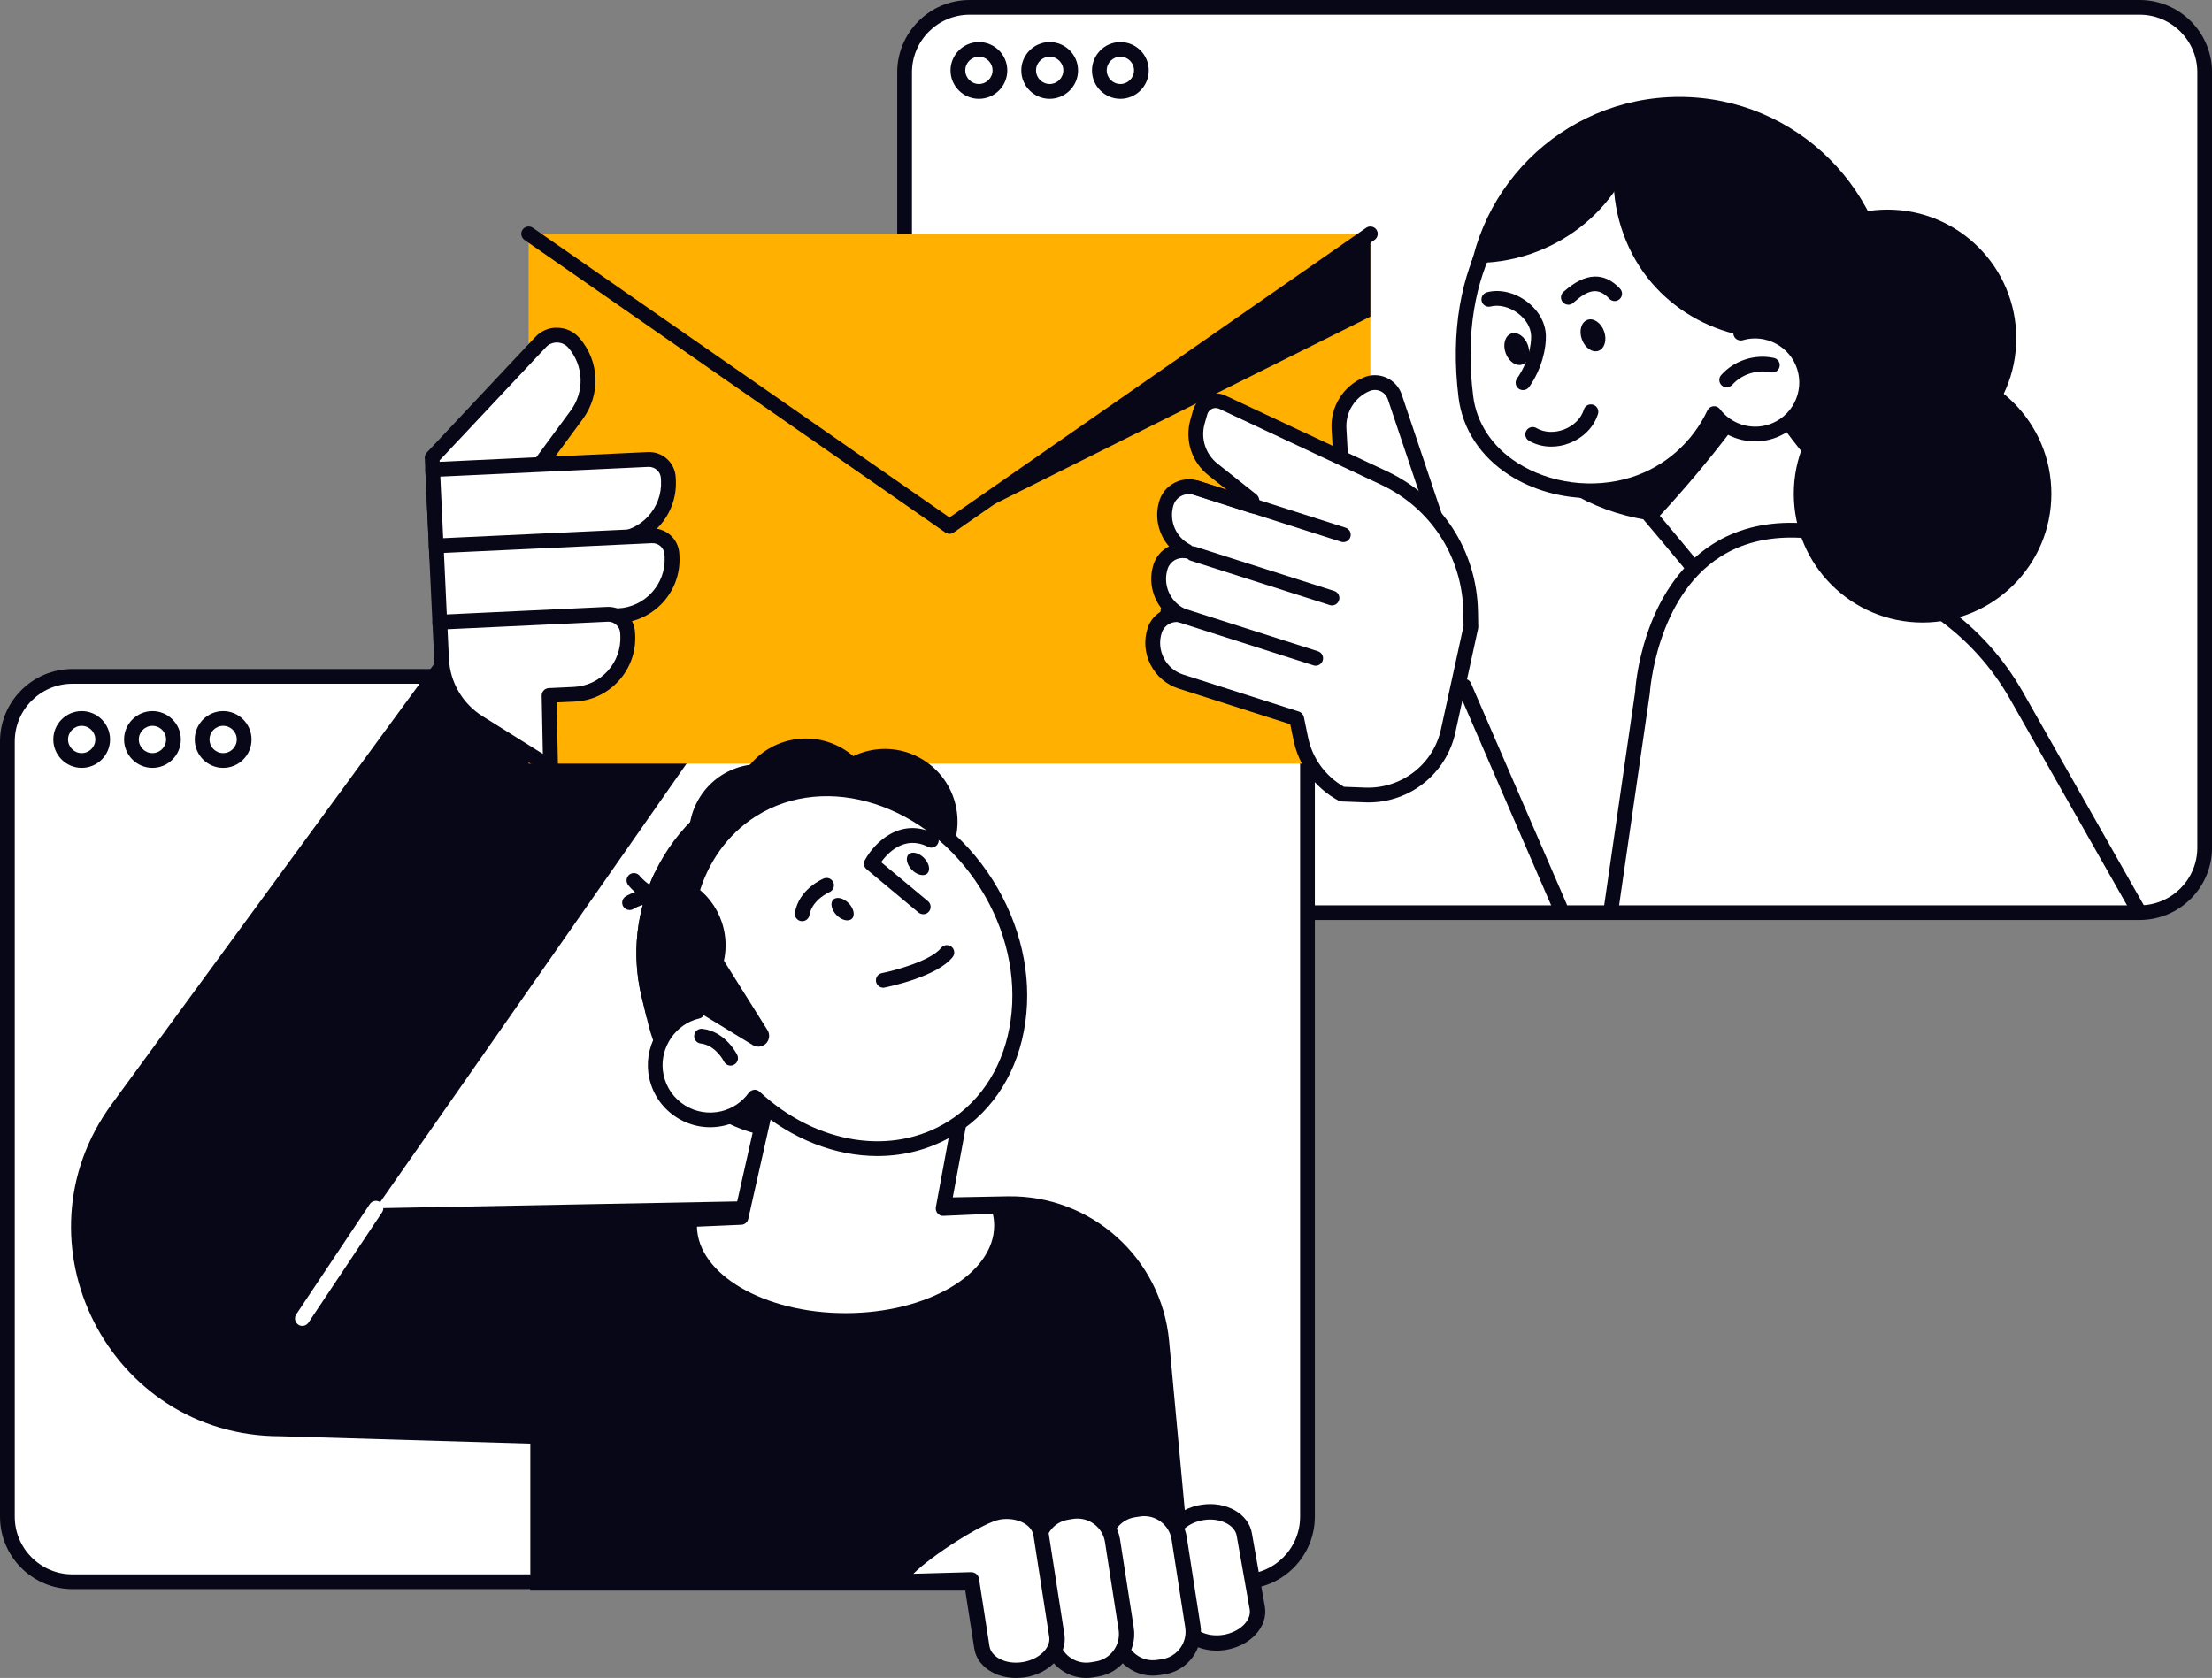 <?xml version="1.0" encoding="utf-8"?>
<!-- Generator: Adobe Illustrator 25.0.0, SVG Export Plug-In . SVG Version: 6.00 Build 0)  -->
<svg version="1.1" xmlns="http://www.w3.org/2000/svg" xmlns:xlink="http://www.w3.org/1999/xlink" x="0px" y="0px"
	 viewBox="0 0 300.06 227.68" style="enable-background:new 0 0 300.06 227.68;" xml:space="preserve">
<rect x="0" y="0" width="300.06" height="227.68" fill="#808080" stroke="none"/>
<style type="text/css">
	.st0{display:none;}
	.st1{display:inline;}
	.st2{clip-path:url(#SVGID_2_);fill:#FFFFFF;}
	.st3{fill:#E4F1F7;}
	.st4{fill:#080717;}
	.st5{fill:#FFFFFF;}
	.st6{fill:#FFB000;}
	.st7{fill:none;stroke:#000000;stroke-width:2;stroke-linecap:round;stroke-linejoin:round;stroke-miterlimit:10;}
	.st8{fill:none;stroke:#080717;stroke-width:2;stroke-linecap:round;stroke-linejoin:round;stroke-miterlimit:10;}
	.st9{fill:#070A17;}
</style>
<g id="Layer_2" class="st0">
	<g class="st1">
		<defs>
			<rect id="SVGID_1_" x="-5076.8" y="-435.87" width="6602.94" height="1370.62"/>
		</defs>
		<use xlink:href="#SVGID_1_"  style="overflow:visible;fill:#FFFFFF;"/>
		<clipPath id="SVGID_2_">
			<use xlink:href="#SVGID_1_"  style="overflow:visible;"/>
		</clipPath>
		<rect x="-5076.8" y="-435.87" class="st2" width="6602.94" height="1370.62"/>
	</g>
	<g class="st1">
		<rect x="-2.71" y="-5.9" class="st3" width="302.93" height="234.11"/>
	</g>
</g>
<g id="_x3C_Layer_x3E_">
	<g>
		<g>
			<g>
				<path class="st5" d="M290.24,123.83H131.53c-4.87,0-8.82-3.95-8.82-8.82V9.82c0-4.87,3.95-8.82,8.82-8.82h158.72
					c4.87,0,8.82,3.95,8.82,8.82v105.2C299.06,119.88,295.11,123.83,290.24,123.83z"/>
				<path class="st4" d="M290.24,124.83H131.53c-5.41,0-9.82-4.4-9.82-9.82V9.82c0-5.41,4.4-9.82,9.82-9.82h158.72
					c5.41,0,9.82,4.4,9.82,9.82v105.2C300.06,120.43,295.66,124.83,290.24,124.83z M131.53,2c-4.31,0-7.82,3.51-7.82,7.82v105.2
					c0,4.31,3.51,7.82,7.82,7.82h158.72c4.31,0,7.82-3.51,7.82-7.82V9.82c0-4.31-3.51-7.82-7.82-7.82H131.53z"/>
			</g>
			<g>
				<path class="st4" d="M132.79,13.41c-2.12,0-3.85-1.73-3.85-3.85s1.73-3.85,3.85-3.85c2.12,0,3.85,1.73,3.85,3.85
					S134.92,13.41,132.79,13.41z M132.79,7.7c-1.02,0-1.85,0.83-1.85,1.85s0.83,1.85,1.85,1.85c1.02,0,1.85-0.83,1.85-1.85
					S133.81,7.7,132.79,7.7z"/>
			</g>
			<g>
				<path class="st4" d="M142.39,13.41c-2.12,0-3.85-1.73-3.85-3.85s1.73-3.85,3.85-3.85c2.12,0,3.85,1.73,3.85,3.85
					S144.51,13.41,142.39,13.41z M142.39,7.7c-1.02,0-1.85,0.83-1.85,1.85s0.83,1.85,1.85,1.85s1.85-0.83,1.85-1.85
					S143.41,7.7,142.39,7.7z"/>
			</g>
			<g>
				<path class="st4" d="M151.98,13.41c-2.12,0-3.85-1.73-3.85-3.85s1.73-3.85,3.85-3.85c2.12,0,3.85,1.73,3.85,3.85
					S154.11,13.41,151.98,13.41z M151.98,7.7c-1.02,0-1.85,0.83-1.85,1.85s0.83,1.85,1.85,1.85c1.02,0,1.85-0.83,1.85-1.85
					S153.01,7.7,151.98,7.7z"/>
			</g>
		</g>
		<g>
			<g>
				<path class="st5" d="M168.53,214.62H9.82c-4.87,0-8.82-3.95-8.82-8.82V100.6c0-4.87,3.95-8.82,8.82-8.82h158.72
					c4.87,0,8.82,3.95,8.82,8.82v105.2C177.35,210.67,173.4,214.62,168.53,214.62z"/>
				<path class="st4" d="M168.53,215.62H9.82c-5.41,0-9.82-4.4-9.82-9.82V100.6c0-5.41,4.4-9.82,9.82-9.82h158.72
					c5.41,0,9.82,4.4,9.82,9.82v105.2C178.35,211.21,173.95,215.62,168.53,215.62z M9.82,92.78C5.51,92.78,2,96.29,2,100.6v105.2
					c0,4.31,3.51,7.82,7.82,7.82h158.72c4.31,0,7.82-3.51,7.82-7.82V100.6c0-4.31-3.51-7.82-7.82-7.82H9.82z"/>
			</g>
			<g>
				<path class="st4" d="M11.08,104.19c-2.12,0-3.85-1.73-3.85-3.85c0-2.12,1.73-3.85,3.85-3.85c2.12,0,3.85,1.73,3.85,3.85
					C14.93,102.46,13.21,104.19,11.08,104.19z M11.08,98.49c-1.02,0-1.85,0.83-1.85,1.85s0.83,1.85,1.85,1.85s1.85-0.83,1.85-1.85
					S12.1,98.49,11.08,98.49z"/>
			</g>
			<g>
				<path class="st4" d="M20.68,104.19c-2.12,0-3.85-1.73-3.85-3.85c0-2.12,1.73-3.85,3.85-3.85c2.12,0,3.85,1.73,3.85,3.85
					C24.53,102.46,22.8,104.19,20.68,104.19z M20.68,98.49c-1.02,0-1.85,0.83-1.85,1.85s0.83,1.85,1.85,1.85s1.85-0.83,1.85-1.85
					S21.7,98.49,20.68,98.49z"/>
			</g>
			<g>
				<path class="st4" d="M30.27,104.19c-2.12,0-3.85-1.73-3.85-3.85c0-2.12,1.73-3.85,3.85-3.85c2.12,0,3.85,1.73,3.85,3.85
					C34.13,102.46,32.4,104.19,30.27,104.19z M30.27,98.49c-1.02,0-1.85,0.83-1.85,1.85s0.83,1.85,1.85,1.85s1.85-0.83,1.85-1.85
					S31.3,98.49,30.27,98.49z"/>
			</g>
		</g>
		<path class="st4" d="M74.86,68.28l-59.7,81.53c-13.71,18.72-0.34,45.07,22.86,45.07l0,0l33.92,1v19.95h89.79l-3.14-33.88
			c-1.04-11.27-10.61-19.83-21.93-19.62l-85.67,1.62l43.9-62.85L74.86,68.28z"/>
		<g>
			<polygon class="st6" points="185.89,103.62 185.89,31.73 128.8,31.73 71.71,31.73 71.71,103.62 128.8,103.62 			"/>
			<g>
				<path class="st4" d="M128.8,72.43c-0.2,0-0.4-0.06-0.57-0.18l-57.09-39.7c-0.45-0.32-0.57-0.94-0.25-1.39
					c0.32-0.45,0.94-0.56,1.39-0.25l56.52,39.3l56.52-39.3c0.45-0.31,1.08-0.2,1.39,0.25c0.32,0.45,0.2,1.08-0.25,1.39l-57.09,39.7
					C129.2,72.38,129,72.43,128.8,72.43z"/>
			</g>
			<polygon class="st4" points="185.89,42.96 185.89,31.73 128.8,71.43 			"/>
		</g>
		<g>
			<g>
				<path class="st5" d="M59.25,75.6L58.61,62.1l14.71-15.67c1.24-1.32,3.34-1.27,4.52,0.09l0,0c2.39,2.77,2.55,6.82,0.38,9.77
					L66.66,72.01L59.25,75.6z"/>
				<path class="st4" d="M59.25,76.6c-0.18,0-0.35-0.05-0.51-0.14c-0.29-0.17-0.47-0.48-0.49-0.81l-0.63-13.51
					c-0.01-0.27,0.08-0.53,0.27-0.73l14.71-15.67c0.78-0.83,1.89-1.33,3.03-1.27c1.14,0.02,2.23,0.53,2.98,1.4
					c2.72,3.14,2.89,7.67,0.43,11.01L67.46,72.6c-0.1,0.13-0.22,0.24-0.37,0.31l-7.41,3.6C59.54,76.57,59.39,76.6,59.25,76.6z
					 M59.63,62.47l0.54,11.57L66,71.21L77.42,55.7c1.9-2.59,1.77-6.09-0.33-8.52c-0.38-0.44-0.92-0.69-1.5-0.71
					c-0.59-0.01-1.13,0.22-1.53,0.64L59.63,62.47z"/>
			</g>
			<g>
				<path class="st5" d="M90.68,65.21l-0.02-0.37c-0.07-1.44-1.29-2.56-2.74-2.49l-29.24,1.37l0.5,10.62l24.22-1.14
					C87.62,73,90.88,69.42,90.68,65.21z"/>
				<path class="st4" d="M59.19,75.33c-0.25,0-0.49-0.09-0.67-0.26c-0.2-0.18-0.31-0.43-0.33-0.69l-0.5-10.62
					c-0.03-0.55,0.4-1.02,0.95-1.05l29.24-1.37c2.01-0.09,3.69,1.45,3.78,3.45l0.02,0.37l0,0c0.22,4.76-3.46,8.81-8.22,9.03
					l-24.22,1.14C59.22,75.33,59.2,75.33,59.19,75.33z M59.73,64.67l0.4,8.62l23.22-1.09c3.65-0.17,6.49-3.29,6.32-6.94l-0.02-0.37
					c-0.04-0.89-0.8-1.57-1.69-1.54L59.73,64.67z"/>
			</g>
			<g>
				<path class="st5" d="M91.17,75.56l-0.02-0.37c-0.07-1.44-1.29-2.56-2.74-2.49l-29.24,1.37l0.5,10.62l24.22-1.14
					C88.11,83.35,91.36,79.78,91.17,75.56z"/>
				<path class="st4" d="M59.67,85.69c-0.53,0-0.97-0.42-1-0.95l-0.5-10.62c-0.01-0.26,0.08-0.52,0.26-0.72
					c0.18-0.2,0.43-0.31,0.69-0.33l29.24-1.37c0.96-0.05,1.89,0.29,2.61,0.94c0.71,0.65,1.13,1.54,1.18,2.51l0.02,0.37l0,0
					c0.22,4.76-3.46,8.81-8.22,9.03l-24.22,1.14C59.7,85.69,59.69,85.69,59.67,85.69z M60.22,75.02l0.4,8.62l23.22-1.09
					c3.65-0.17,6.49-3.29,6.32-6.94l-0.02-0.37c-0.02-0.43-0.21-0.83-0.53-1.12c-0.32-0.29-0.74-0.44-1.17-0.42L60.22,75.02z"/>
			</g>
			<g>
				<path class="st5" d="M85.15,86.22l-0.02-0.37c-0.07-1.44-1.29-2.56-2.74-2.49l-22.74,1.07l0.24,5.02
					c0.16,3.51,2.04,6.71,5.01,8.57l9.77,6.12l-0.2-9.76l3.4-0.16C82.1,94.01,85.35,90.44,85.15,86.22z"/>
				<path class="st4" d="M74.68,105.13c-0.18,0-0.37-0.05-0.53-0.15l-9.77-6.12c-3.25-2.04-5.3-5.54-5.48-9.37l-0.24-5.02
					c-0.01-0.26,0.08-0.52,0.26-0.72c0.18-0.2,0.43-0.31,0.69-0.33l22.74-1.07c0.97-0.04,1.89,0.29,2.61,0.94
					c0.71,0.65,1.13,1.54,1.18,2.51l0.02,0.37c0.11,2.3-0.69,4.51-2.24,6.22c-1.55,1.71-3.68,2.71-5.98,2.81l-2.43,0.11l0.18,8.79
					c0.01,0.37-0.19,0.71-0.51,0.89C75.02,105.09,74.85,105.13,74.68,105.13z M60.71,85.38l0.19,4.02c0.15,3.18,1.85,6.08,4.54,7.77
					l8.2,5.13l-0.16-7.91c-0.01-0.54,0.41-0.99,0.95-1.02l3.4-0.16c1.77-0.08,3.4-0.85,4.6-2.16c1.19-1.31,1.8-3.01,1.72-4.78v0
					l-0.02-0.37c-0.02-0.43-0.21-0.83-0.53-1.12c-0.32-0.29-0.74-0.45-1.17-0.42L60.71,85.38z"/>
			</g>
		</g>
		<g>
			<path class="st5" d="M41.01,179.91c-0.19,0-0.38-0.05-0.55-0.17c-0.46-0.31-0.58-0.93-0.28-1.39l9.98-14.96
				c0.31-0.46,0.93-0.58,1.39-0.28c0.46,0.31,0.58,0.93,0.28,1.39l-9.98,14.96C41.65,179.76,41.33,179.91,41.01,179.91z"/>
		</g>
		<g>
			<path class="st4" d="M121.84,151.63l-9.42,2.29c-10.83,2.63-21.84-4.08-24.47-14.91l-0.91-3.73
				c-3.29-13.56,5.11-27.35,18.68-30.64l1.94,3.48c8.5-2.06,17.15,3.2,19.21,11.71l4.09,16.86
				C132.56,143.3,128.46,150.02,121.84,151.63z"/>
			<g>
				<path class="st5" d="M93.59,165.49l6.95-0.31l7.79-34.63l24.82,5.32l-5.2,28.1l7.47-0.33c0.29,0.85,0.45,1.74,0.45,2.64
					c0,7.11-9.48,12.88-21.16,12.88c-11.69,0-21.16-5.77-21.16-12.88C93.54,166.03,93.56,165.76,93.59,165.49z"/>
				<path class="st4" d="M114.7,180.18c-12.22,0-22.16-6.23-22.16-13.88c0-0.3,0.02-0.61,0.05-0.9c0.05-0.49,0.46-0.88,0.95-0.9
					l6.19-0.27l7.62-33.88c0.12-0.53,0.65-0.88,1.19-0.76l24.82,5.32c0.53,0.11,0.87,0.63,0.77,1.16l-4.97,26.86l6.22-0.27
					c0.44-0.03,0.85,0.26,0.99,0.67c0.33,0.97,0.5,1.97,0.5,2.97C136.87,173.95,126.92,180.18,114.7,180.18z M94.54,166.45
					c0.14,6.48,9.13,11.73,20.16,11.73c11.12,0,20.16-5.33,20.16-11.88c0-0.54-0.06-1.08-0.19-1.61l-6.69,0.29
					c-0.29,0.03-0.6-0.11-0.8-0.34c-0.2-0.23-0.28-0.54-0.23-0.84l5.02-27.14l-22.9-4.91l-7.57,33.66c-0.1,0.44-0.48,0.76-0.93,0.78
					L94.54,166.45z"/>
			</g>
			
				<ellipse transform="matrix(0.53 -0.848 0.848 0.53 -47.664 140.613)" class="st4" cx="103.07" cy="113.32" rx="9.59" ry="9.59"/>
			<path class="st4" d="M103.66,108.18c-9.77,3.73-15.57,14.05-13.43,24.48c2.64,0.96,5.62,1.17,8.6,0.45
				c7.75-1.88,12.58-9.38,10.79-16.75C108.77,112.85,106.56,110,103.66,108.18z"/>
			<path class="st4" d="M91.69,122.71c-3.22,9.95,1.19,20.94,10.65,25.81c2.4-1.46,4.44-3.64,5.74-6.42
				c3.39-7.22,0.58-15.68-6.29-18.91C98.53,121.65,94.93,121.58,91.69,122.71z"/>
			
				<ellipse transform="matrix(0.247 -0.969 0.969 0.247 -27.642 191.629)" class="st4" cx="109.43" cy="113.59" rx="9.59" ry="9.59"/>
			
				<ellipse transform="matrix(0.524 -0.851 0.851 0.524 -37.795 155.297)" class="st4" cx="120.14" cy="111.49" rx="9.86" ry="9.86"/>
			<path class="st4" d="M118.9,107.75c1.28,5.29-1.96,10.62-7.26,11.91c-5.29,1.28-10.62-1.96-11.91-7.26
				c-1.28-5.29,1.96-10.62,7.26-11.91C112.29,99.21,117.62,102.46,118.9,107.75z"/>
			<g>
				<path class="st4" d="M85.4,123.48c-0.33,0-0.66-0.17-0.85-0.47c-0.29-0.47-0.15-1.08,0.32-1.38c0.15-0.09,3.62-2.22,6.8-0.3
					c0.47,0.29,0.62,0.9,0.34,1.37c-0.29,0.47-0.9,0.62-1.37,0.34c-2.13-1.29-4.68,0.27-4.7,0.28
					C85.77,123.43,85.58,123.48,85.4,123.48z"/>
			</g>
			<g>
				<path class="st4" d="M90.44,122.83c-3.09,0-5.15-2.63-5.24-2.76c-0.34-0.44-0.25-1.07,0.18-1.4c0.44-0.33,1.06-0.25,1.4,0.18
					l0,0c0.02,0.02,1.88,2.37,4.31,1.92c0.54-0.1,1.07,0.25,1.17,0.8c0.1,0.54-0.26,1.07-0.8,1.17
					C91.1,122.8,90.76,122.83,90.44,122.83z"/>
			</g>
			<g>
				<path class="st5" d="M133.81,119.95c-7.5-11.9-21.73-16.41-31.78-10.07c-8.49,5.36-11.28,16.75-7.41,27.33
					c-0.23,0.06-0.47,0.11-0.7,0.19c-3.54,1.21-5.68,5-4.88,8.65c0.9,4.11,4.99,6.66,9.06,5.67c1.79-0.43,3.26-1.49,4.26-2.87
					c7.83,7.26,18.7,9.24,26.84,4.11C139.25,146.63,141.31,131.85,133.81,119.95z"/>
				<path class="st4" d="M119.03,156.86c-5.67,0-11.57-2.24-16.56-6.56c-1.12,1.18-2.55,2.02-4.13,2.41
					c-2.23,0.54-4.54,0.17-6.49-1.05c-1.95-1.22-3.29-3.13-3.78-5.38c-0.88-4.04,1.42-8.26,5.28-9.72
					c-3.59-10.97-0.31-22.18,8.16-27.52c10.5-6.62,25.37-1.96,33.16,10.38l0,0c3.75,5.95,5.33,12.8,4.42,19.27
					c-0.91,6.53-4.23,11.91-9.34,15.13C126.49,155.86,122.81,156.86,119.03,156.86z M102.36,147.86c0.25,0,0.49,0.09,0.68,0.27
					c7.74,7.18,18.04,8.78,25.63,4c4.61-2.9,7.6-7.78,8.43-13.71c0.84-6-0.63-12.37-4.13-17.92c-7.2-11.41-20.83-15.79-30.4-9.76
					c-7.93,5-10.81,15.75-7,26.14c0.1,0.27,0.08,0.57-0.06,0.82c-0.14,0.25-0.37,0.43-0.65,0.5c-0.2,0.05-0.41,0.1-0.61,0.17
					c-3.06,1.04-4.92,4.34-4.23,7.5c0.38,1.72,1.4,3.18,2.89,4.11c1.49,0.93,3.25,1.21,4.96,0.8c1.47-0.36,2.79-1.24,3.69-2.49
					c0.17-0.23,0.43-0.38,0.71-0.41C102.3,147.86,102.33,147.86,102.36,147.86z"/>
			</g>
			<path class="st4" d="M113.48,124.17c0.7,0.71,1.64,0.93,2.09,0.48c0.45-0.45,0.25-1.39-0.45-2.1c-0.7-0.71-1.64-0.93-2.09-0.48
				C112.58,122.52,112.78,123.45,113.48,124.17z"/>
			<path class="st4" d="M123.7,118.03c0.7,0.71,1.64,0.93,2.09,0.48c0.45-0.45,0.25-1.39-0.45-2.1c-0.7-0.71-1.64-0.93-2.09-0.48
				C122.8,116.38,123,117.32,123.7,118.03z"/>
			<g>
				<path class="st4" d="M108.82,124.99c-0.06,0-0.11,0-0.17-0.01c-0.54-0.09-0.91-0.61-0.82-1.15c0.55-3.21,3.78-4.58,3.91-4.63
					c0.51-0.21,1.1,0.03,1.31,0.54c0.21,0.51-0.03,1.09-0.54,1.31l0,0c-0.02,0.01-2.35,1.02-2.71,3.12
					C109.72,124.65,109.3,124.99,108.82,124.99z"/>
			</g>
			<g>
				<path class="st4" d="M119.82,134.02c-0.47,0-0.88-0.33-0.98-0.8c-0.11-0.54,0.24-1.07,0.78-1.18c1.76-0.35,6.64-1.66,8.04-3.42
					c0.34-0.43,0.97-0.5,1.41-0.16c0.43,0.34,0.5,0.97,0.16,1.4c-2.1,2.64-8.49,3.99-9.21,4.13
					C119.95,134.02,119.89,134.02,119.82,134.02z"/>
			</g>
			<g>
				<path class="st4" d="M125.24,124.05c-0.23,0-0.45-0.08-0.64-0.23l-7.04-5.87c-0.37-0.3-0.47-0.82-0.24-1.24
					c1.23-2.28,4.79-5.96,9.47-3.58c0.49,0.25,0.69,0.85,0.44,1.34c-0.25,0.49-0.85,0.69-1.34,0.44c-3.18-1.62-5.45,0.81-6.37,2.07
					l6.36,5.3c0.42,0.35,0.48,0.98,0.13,1.41C125.81,123.93,125.52,124.05,125.24,124.05z"/>
			</g>
			<path class="st4" d="M96.26,127.26l7.85,12.52c0.25,0.39,0.29,0.88,0.12,1.31l0,0c-0.33,0.85-1.35,1.19-2.12,0.71l-7.53-4.59
				L96.26,127.26z"/>
			<g>
				<path class="st4" d="M99.11,144.59c-0.37,0-0.73-0.21-0.9-0.56c-0.02-0.04-1.12-2.21-3.16-2.44c-0.55-0.06-0.94-0.56-0.88-1.11
					c0.06-0.55,0.56-0.94,1.11-0.88c3.15,0.36,4.67,3.42,4.73,3.55c0.24,0.5,0.03,1.09-0.47,1.33
					C99.41,144.56,99.26,144.59,99.11,144.59z"/>
			</g>
			<path class="st4" d="M88.81,118.41c-2.43,5.08-3.19,10.99-1.77,16.86l0.68,2.81c1.04,0.09,2.1,0.02,3.17-0.24
				c5.29-1.28,8.54-6.62,7.26-11.91C97.07,121.5,93.16,118.51,88.81,118.41z"/>
		</g>
		<g>
			<g>
				<path class="st5" d="M195.59,72.88l-6.38-19.01c-0.53-1.58-2.29-2.38-3.83-1.73l0,0c-2.4,1.01-3.9,3.42-3.75,6.02l0.41,7.11
					L195.59,72.88z"/>
				<path class="st4" d="M195.59,73.88c-0.17,0-0.34-0.04-0.49-0.13l-13.55-7.62c-0.3-0.17-0.49-0.47-0.51-0.82l-0.41-7.11
					c-0.17-3.01,1.58-5.82,4.36-6.99c0.99-0.42,2.11-0.4,3.09,0.04c0.98,0.44,1.73,1.28,2.07,2.29l6.38,19.01
					c0.13,0.39,0.01,0.83-0.31,1.09C196.04,73.8,195.82,73.88,195.59,73.88z M183.01,64.66l10.81,6.08l-5.55-16.55
					c-0.17-0.5-0.52-0.89-1-1.11c-0.48-0.22-1.01-0.22-1.49-0.02c-2,0.84-3.26,2.87-3.14,5.04L183.01,64.66z"/>
			</g>
			<g>
				<g>
					<path class="st5" d="M187.73,64.85l-21.92-10.28c-1.21-0.57-2.64,0.09-3.01,1.37l-0.36,1.26c-0.68,2.39,0.15,4.95,2.1,6.5
						l5.26,4.17l0.16,0.79l-7.73-2.47c-1.69-0.54-3.51,0.4-4.02,2.1c-0.77,2.57,0.43,5.27,2.75,6.47c-1.52-0.27-3.05,0.61-3.53,2.12
						c-0.83,2.6,0.38,5.35,2.72,6.56c-1.52-0.27-3.05,0.61-3.53,2.12c-0.93,2.9,0.67,6,3.58,6.93l15.67,5.01l0.56,2.71
						c0.66,3.22,2.71,5.98,5.6,7.55l3.18,0.12c5.36,0.2,10.09-3.46,11.24-8.7l3.09-14.12l-0.04-2.07
						C199.35,75.19,194.79,68.16,187.73,64.85z"/>
					<path class="st4" d="M185.64,108.88c-0.15,0-0.31,0-0.46-0.01l-3.18-0.12c-0.15-0.01-0.3-0.05-0.44-0.12
						c-3.16-1.71-5.38-4.71-6.1-8.23l-0.44-2.13l-15.12-4.83c-1.66-0.53-3.01-1.67-3.81-3.22c-0.8-1.55-0.95-3.31-0.42-4.97
						c0.35-1.09,1.13-1.95,2.1-2.43c-1.46-1.67-2-4.02-1.29-6.25c0.35-1.09,1.13-1.95,2.1-2.43c-1.43-1.64-1.99-3.95-1.33-6.14
						c0.32-1.08,1.05-1.96,2.05-2.48c1.01-0.53,2.16-0.63,3.24-0.29l3.9,1.25l-2.52-1.99c-2.27-1.8-3.23-4.76-2.44-7.55l0.36-1.26
						c0.25-0.9,0.88-1.63,1.73-2.02c0.85-0.39,1.82-0.38,2.66,0.01l21.92,10.28c7.46,3.5,12.19,10.79,12.34,19.03l0.04,2.07
						c0,0.08-0.01,0.16-0.02,0.23l-3.09,14.12C196.21,104.95,191.29,108.88,185.64,108.88z M182.31,106.76l2.94,0.11
						c4.87,0.16,9.18-3.15,10.22-7.92l3.06-14L198.5,83c-0.14-7.47-4.43-14.08-11.19-17.25l-21.92-10.28
						c-0.32-0.15-0.67-0.15-0.98,0c-0.32,0.15-0.54,0.41-0.64,0.75l-0.36,1.26c-0.57,2.01,0.12,4.14,1.76,5.44l5.26,4.17
						c0.18,0.15,0.31,0.35,0.36,0.58l0.16,0.79c0.07,0.35-0.05,0.71-0.31,0.95c-0.26,0.24-0.63,0.32-0.97,0.21l-7.73-2.47
						c-0.57-0.18-1.17-0.13-1.7,0.15c-0.52,0.27-0.9,0.73-1.07,1.29c-0.62,2.07,0.33,4.3,2.25,5.29c0.44,0.23,0.65,0.74,0.49,1.21
						c-0.16,0.47-0.63,0.75-1.12,0.66c-1.05-0.18-2.08,0.43-2.4,1.44c-0.67,2.1,0.27,4.36,2.23,5.37c0.44,0.23,0.65,0.74,0.49,1.21
						c-0.16,0.47-0.64,0.75-1.12,0.66c-1.05-0.19-2.08,0.43-2.4,1.44c-0.37,1.15-0.26,2.37,0.29,3.44c0.55,1.07,1.49,1.86,2.64,2.23
						l15.67,5.01c0.34,0.11,0.6,0.4,0.68,0.75l0.56,2.71C178,102.86,179.78,105.31,182.31,106.76z"/>
				</g>
				<g>
					<path class="st4" d="M180.68,82.15c-0.1,0-0.2-0.01-0.3-0.05l-18.86-6.02c-0.53-0.17-0.82-0.73-0.65-1.26
						c0.17-0.53,0.73-0.82,1.26-0.65l18.86,6.02c0.53,0.17,0.82,0.73,0.65,1.26C181.49,81.88,181.1,82.15,180.68,82.15z"/>
				</g>
				<g>
					<path class="st4" d="M182.22,73.56c-0.1,0-0.2-0.01-0.3-0.05l-20.04-6.4c-0.53-0.17-0.82-0.73-0.65-1.26
						c0.17-0.53,0.73-0.82,1.26-0.65l20.04,6.4c0.53,0.17,0.82,0.73,0.65,1.26C183.04,73.29,182.65,73.56,182.22,73.56z"/>
				</g>
				<g>
					<path class="st4" d="M178.47,90.33c-0.1,0-0.2-0.01-0.3-0.05l-20.04-6.4c-0.53-0.17-0.82-0.73-0.65-1.26
						c0.17-0.53,0.73-0.82,1.26-0.65l20.04,6.4c0.53,0.17,0.82,0.73,0.65,1.26C179.28,90.06,178.89,90.33,178.47,90.33z"/>
				</g>
			</g>
		</g>
		<circle class="st4" cx="256.04" cy="45.91" r="17.47"/>
		<circle class="st4" cx="227.8" cy="42.01" r="28.86"/>
		<path class="st5" d="M234.42,82.94c-0.43,1.18-15.48-18.78-15.83-19.01l16.57-17.58c0,0,11.94,18.64,15.24,19.46
			C250.39,65.81,239.02,70.34,234.42,82.94z"/>
		<g>
			<path class="st4" d="M234.42,83.94c-0.31,0-0.62-0.15-0.82-0.42c-2.18-3.09-14.75-17.92-15.66-18.83
				c-0.19-0.16-0.31-0.39-0.34-0.65c-0.03-0.29,0.06-0.58,0.27-0.8l16.57-17.58c0.21-0.22,0.52-0.33,0.82-0.31
				c0.31,0.03,0.58,0.2,0.75,0.46c5.77,9,12.82,18.58,14.64,19.03c0.54,0.13,0.86,0.68,0.73,1.21c-0.13,0.54-0.68,0.86-1.21,0.73
				c-0.85-0.21-4.41-2.2-15.15-18.82l-15.05,15.97c3.09,3.43,13.7,16.18,15.28,18.43c0.32,0.45,0.21,1.07-0.24,1.39
				C234.82,83.88,234.62,83.94,234.42,83.94z"/>
		</g>
		<path class="st4" d="M235.1,56.99c0.32,0.34,0.15,0.92-0.28,1.48c-2.96,3.89-6.16,7.71-9.59,11.43c-0.39,0.42-0.78,0.86-1.22,1.24
			c-0.99-1.5-1.97-3-2.88-4.33c-0.27-0.43-0.54-0.84-0.81-1.21c0.1-0.06,0.21-0.13,0.31-0.19c0.48-0.3,0.87-0.36,1.17-0.3
			c0.25-0.16,0.51-0.31,0.77-0.49c1.19-0.81,2.38-1.64,3.56-2.46c2.45-1.69,4.89-3.37,7.33-5.07
			C234.08,56.68,234.81,56.7,235.1,56.99z"/>
		<g>
			<path class="st5" d="M236.12,45.2c1.14-3.47,1.27-7.31,0.1-11.07c-3-9.54-13.17-14.85-22.71-11.85
				c-7.45,2.34-17.07,12.34-14.66,31.59c1.24,9.93,13.17,14.85,22.71,11.85c5.04-1.58,8.88-5.17,10.96-9.61
				c1.73,2.29,4.77,3.37,7.66,2.46c3.68-1.16,5.73-5.08,4.57-8.76C243.61,46.17,239.77,44.13,236.12,45.2z"/>
			<path class="st4" d="M215.76,67.59c-3.91,0-7.83-1.08-11.03-3.13c-3.89-2.5-6.33-6.22-6.87-10.47
				c-2.31-18.41,6.34-29.84,15.35-32.67c4.87-1.53,10.05-1.07,14.57,1.29c4.53,2.36,7.86,6.35,9.39,11.22
				c1.03,3.29,1.15,6.75,0.35,10.11c3.6-0.23,7.06,2,8.18,5.57c1.32,4.2-1.02,8.69-5.23,10.02c-2.71,0.85-5.66,0.17-7.73-1.68
				c-2.37,4.2-6.27,7.39-10.89,8.84C219.9,67.29,217.83,67.59,215.76,67.59z M218.96,22.44c-1.72,0-3.46,0.26-5.15,0.8
				c-8.25,2.59-16.13,13.24-13.97,30.51c0.46,3.65,2.58,6.86,5.96,9.03c4.42,2.84,10.34,3.6,15.46,1.99
				c4.55-1.43,8.32-4.74,10.35-9.08c0.15-0.32,0.45-0.53,0.8-0.57c0.35-0.04,0.69,0.11,0.9,0.39c1.52,2.02,4.16,2.86,6.57,2.11
				c3.15-0.99,4.91-4.36,3.92-7.51c-0.97-3.09-4.28-4.86-7.39-3.95c-0.35,0.11-0.74,0-1-0.26c-0.26-0.27-0.35-0.66-0.23-1.01
				c1.13-3.43,1.16-7.04,0.09-10.45c-1.37-4.36-4.36-7.93-8.41-10.04C224.38,23.09,221.68,22.44,218.96,22.44z"/>
		</g>
		<g>
			<path class="st4" d="M234.22,52.55c-0.24,0-0.47-0.08-0.66-0.25c-0.41-0.37-0.45-1-0.08-1.41c1.76-1.98,4.57-2.89,7.16-2.32
				c0.54,0.12,0.88,0.65,0.76,1.19c-0.12,0.54-0.65,0.88-1.19,0.76c-1.86-0.41-3.97,0.27-5.23,1.7
				C234.77,52.44,234.49,52.55,234.22,52.55z"/>
		</g>
		<g>
			<path class="st4" d="M210.43,60.6c-1.08,0-2.13-0.27-3.03-0.8c-0.48-0.28-0.63-0.89-0.35-1.37c0.28-0.48,0.9-0.63,1.37-0.35
				c1.05,0.62,2.46,0.69,3.77,0.18c1.31-0.51,2.31-1.51,2.66-2.68c0.16-0.53,0.72-0.83,1.25-0.67c0.53,0.16,0.83,0.72,0.67,1.25
				c-0.53,1.75-1.97,3.23-3.85,3.96C212.1,60.45,211.26,60.6,210.43,60.6z"/>
		</g>
		<g>
			<path class="st4" d="M212.75,41.35c-0.28,0-0.56-0.12-0.76-0.35c-0.36-0.42-0.31-1.05,0.11-1.41l0.14-0.12
				c2.85-2.49,5.38-2.59,7.52-0.3c0.38,0.4,0.36,1.04-0.05,1.41c-0.4,0.38-1.04,0.36-1.41-0.05c-1.59-1.7-3-1.09-4.75,0.44
				l-0.15,0.13C213.22,41.27,212.98,41.35,212.75,41.35z"/>
		</g>
		<g>
			<path class="st4" d="M206.6,52.93c-0.2,0-0.4-0.06-0.58-0.18c-0.45-0.32-0.56-0.94-0.24-1.39c1.6-2.27,1.96-4.71,1.92-5.8
				c-0.04-1.12-0.7-2.24-1.8-3.06c-1.15-0.86-2.57-1.2-3.69-0.91c-0.54,0.14-1.08-0.18-1.22-0.71c-0.14-0.53,0.18-1.08,0.71-1.22
				c1.73-0.46,3.74,0.01,5.39,1.24c1.6,1.19,2.55,2.86,2.61,4.6c0.06,1.66-0.5,4.5-2.28,7.03C207.23,52.78,206.92,52.93,206.6,52.93
				z"/>
		</g>
		<path class="st4" d="M204.24,47.9c0.42,1.16,1.43,1.86,2.26,1.56c0.83-0.3,1.17-1.48,0.76-2.64c-0.42-1.16-1.43-1.86-2.26-1.56
			C204.16,45.56,203.82,46.74,204.24,47.9z"/>
		<path class="st4" d="M214.58,46.04c0.42,1.16,1.43,1.86,2.26,1.56c0.83-0.3,1.17-1.48,0.76-2.64c-0.42-1.16-1.43-1.86-2.26-1.56
			C214.5,43.7,214.16,44.88,214.58,46.04z"/>
		<path class="st4" d="M240.97,36.44c0.37,2.98,0.56,5.98,0.65,8.97c0.01,0.26-0.15,0.54-0.44,0.55c-2.61,0.06-5.2-0.35-7.67-1.19
			c-4.52-1.55-8.5-4.57-11.1-8.59c-2.84-4.4-4.05-9.79-3.33-14.98c0.08-0.59,0.92-0.49,0.97,0.04c1.79-1.45,4.45-1.45,6.62-0.92
			c2.42,0.59,4.59,1.84,6.67,3.17c2.25,1.44,4.28,2.96,5.56,5.38C240.13,31.2,240.65,33.84,240.97,36.44z"/>
		<path class="st4" d="M213.1,21.6c2.85-0.9,5.75-1.08,8.52-0.67c-0.59,1.58-1.35,3.1-2.28,4.53c-2.75,4.21-6.95,7.37-11.7,8.99
			c-2.6,0.88-5.33,1.3-8.07,1.22c-0.01,0-0.02-0.01-0.02-0.01C202.61,27.67,208.28,23.11,213.1,21.6z"/>
		<g>
			<g>
				<path class="st5" d="M170.56,218.23l-1.76-9.98c-0.33-2.11-2.87-3.47-5.68-3.04l0,0c-2.81,0.44-4.82,2.5-4.49,4.62l1.76,9.98
					c0.33,2.11,2.87,3.47,5.68,3.04l0,0C168.88,222.41,170.89,220.35,170.56,218.23z"/>
				<path class="st4" d="M165.04,223.97c-2.88,0-5.31-1.64-5.68-4l-1.76-9.96c-0.42-2.7,1.98-5.3,5.36-5.83
					c3.37-0.53,6.45,1.23,6.87,3.91l1.76,9.96c0,0.01,0,0.01,0,0.02c0.42,2.68-1.99,5.28-5.36,5.81
					C165.83,223.94,165.43,223.97,165.04,223.97z M164.15,206.18c-0.28,0-0.57,0.02-0.87,0.07c-2.2,0.34-3.86,1.91-3.62,3.43
					l1.76,9.96c0.24,1.54,2.29,2.53,4.49,2.19c2.19-0.34,3.85-1.9,3.62-3.42l-1.76-9.97C167.57,207.1,166,206.18,164.15,206.18z"/>
			</g>
			<g>
				<path class="st5" d="M161.81,220.67l-1.85-11.92c-0.41-2.62-2.86-4.42-5.49-4.01l-0.67,0.1c-2.62,0.41-4.42,2.86-4.01,5.49
					l1.85,11.92c0.41,2.62,2.86,4.42,5.49,4.01l0.67-0.1C160.42,225.74,162.22,223.29,161.81,220.67z"/>
				<path class="st4" d="M156.38,227.36c-1.23,0-2.43-0.39-3.44-1.13c-1.26-0.92-2.09-2.28-2.33-3.82l-1.85-11.92
					c-0.5-3.19,1.69-6.18,4.88-6.68l0.67-0.1c1.54-0.24,3.09,0.14,4.35,1.06c1.26,0.92,2.09,2.28,2.33,3.82l1.85,11.92
					c0.5,3.19-1.69,6.18-4.88,6.68l-0.67,0.1C156.98,227.33,156.68,227.36,156.38,227.36z M155.22,205.72
					c-0.19,0-0.39,0.01-0.59,0.05l-0.67,0.1c-0.99,0.15-1.87,0.69-2.46,1.5c-0.59,0.81-0.83,1.8-0.68,2.8l1.85,11.92
					c0.15,0.99,0.69,1.87,1.5,2.46c0.81,0.59,1.81,0.84,2.8,0.68l0.67-0.1c2.05-0.32,3.46-2.25,3.14-4.3l0,0l-1.85-11.92
					c-0.15-0.99-0.69-1.87-1.5-2.46C156.78,205.97,156.01,205.72,155.22,205.72z"/>
			</g>
			<g>
				<path class="st5" d="M152.77,220.99l-1.85-11.92c-0.41-2.62-2.86-4.42-5.49-4.01l-0.67,0.1c-2.62,0.41-4.42,2.86-4.01,5.49
					l1.85,11.92c0.41,2.62,2.86,4.42,5.49,4.01l0.67-0.1C151.38,226.07,153.18,223.62,152.77,220.99z"/>
				<path class="st4" d="M147.34,227.68c-2.83,0-5.33-2.07-5.78-4.95l-1.85-11.92c-0.5-3.19,1.69-6.18,4.88-6.68l0.67-0.11
					c3.19-0.5,6.18,1.69,6.68,4.88l1.85,11.92l0,0c0.5,3.19-1.69,6.18-4.88,6.68l-0.67,0.11
					C147.94,227.66,147.64,227.68,147.34,227.68z M146.17,206.05c-0.19,0-0.38,0.01-0.58,0.04l-0.67,0.11
					c-0.99,0.15-1.87,0.69-2.46,1.5c-0.59,0.81-0.83,1.8-0.68,2.8l1.85,11.92c0.32,2.05,2.25,3.46,4.3,3.14l0.67-0.11
					c0.99-0.15,1.87-0.69,2.46-1.5c0.59-0.81,0.83-1.8,0.68-2.8l-1.85-11.92C149.6,207.38,147.99,206.05,146.17,206.05z"/>
			</g>
			<g>
				<path class="st5" d="M143.36,221.94l-2.14-13.76c-0.33-2.11-2.87-3.47-5.68-3.04l0,0c-2.81,0.44-13.75,7.38-13.42,9.49
					l9.65-0.27l1.42,9.15c0.33,2.11,2.87,3.47,5.68,3.04l0,0C141.68,226.12,143.69,224.05,143.36,221.94z"/>
				<path class="st4" d="M137.82,227.68c-1.16,0-2.27-0.26-3.21-0.77c-1.37-0.73-2.24-1.88-2.45-3.23l-1.28-8.24l-8.73,0.24
					c-0.53,0.01-0.98-0.36-1.06-0.88c-0.09-0.59-0.33-2.14,5.98-6.4c2.77-1.87,6.56-4.01,8.31-4.28c3.37-0.52,6.45,1.23,6.87,3.91
					l2.14,13.76h0c0.42,2.68-1.99,5.28-5.36,5.81C138.62,227.65,138.22,227.68,137.82,227.68z M131.77,213.33
					c0.51,0,0.95,0.37,1.03,0.88l1.42,9.15c0.11,0.69,0.59,1.3,1.37,1.72c0.87,0.47,1.98,0.63,3.12,0.45
					c2.2-0.34,3.86-1.91,3.62-3.43l-2.14-13.76c-0.24-1.52-2.3-2.51-4.49-2.17c-2.28,0.35-9.45,4.98-11.8,7.37l7.84-0.22
					C131.75,213.33,131.76,213.33,131.77,213.33z"/>
			</g>
		</g>
		<g>
			<path class="st4" d="M290.24,124.83c-0.35,0-0.69-0.18-0.87-0.51l-16.69-29.43c-4.99-8.8-13.56-14.88-23.51-16.69
				c-0.54-0.1-0.9-0.62-0.81-1.16c0.1-0.54,0.62-0.91,1.16-0.8c10.54,1.92,19.61,8.36,24.89,17.67l16.69,29.43
				c0.27,0.48,0.1,1.09-0.38,1.36C290.58,124.79,290.41,124.83,290.24,124.83z"/>
		</g>
		<g>
			<path class="st4" d="M198.63,93.12l12.97,29.94L198.63,93.12z"/>
			<path class="st4" d="M211.6,124.05c-0.39,0-0.75-0.23-0.92-0.6l-12.97-29.94c-0.22-0.51,0.01-1.1,0.52-1.32
				c0.51-0.22,1.1,0.01,1.31,0.52l12.97,29.94c0.22,0.51-0.01,1.1-0.52,1.32C211.87,124.03,211.74,124.05,211.6,124.05z"/>
		</g>
		<g>
			<path class="st5" d="M218.59,123.05L222.8,94c0,0,1.77-32.15,34.36-18.84L218.59,123.05z"/>
			<path class="st4" d="M218.59,124.05c-0.05,0-0.1,0-0.14-0.01c-0.55-0.08-0.93-0.59-0.85-1.13l4.21-29.05
				c0.02-0.48,0.87-13.93,10.53-20.04c6.29-3.98,14.77-3.84,25.2,0.42c0.51,0.21,0.76,0.79,0.55,1.3c-0.21,0.51-0.79,0.76-1.3,0.55
				c-9.79-4-17.65-4.19-23.37-0.58c-8.79,5.55-9.61,18.43-9.62,18.56l-4.22,29.14C219.5,123.7,219.08,124.05,218.59,124.05z"/>
		</g>
		<circle class="st4" cx="260.8" cy="67" r="17.47"/>
	</g>
</g>
</svg>
